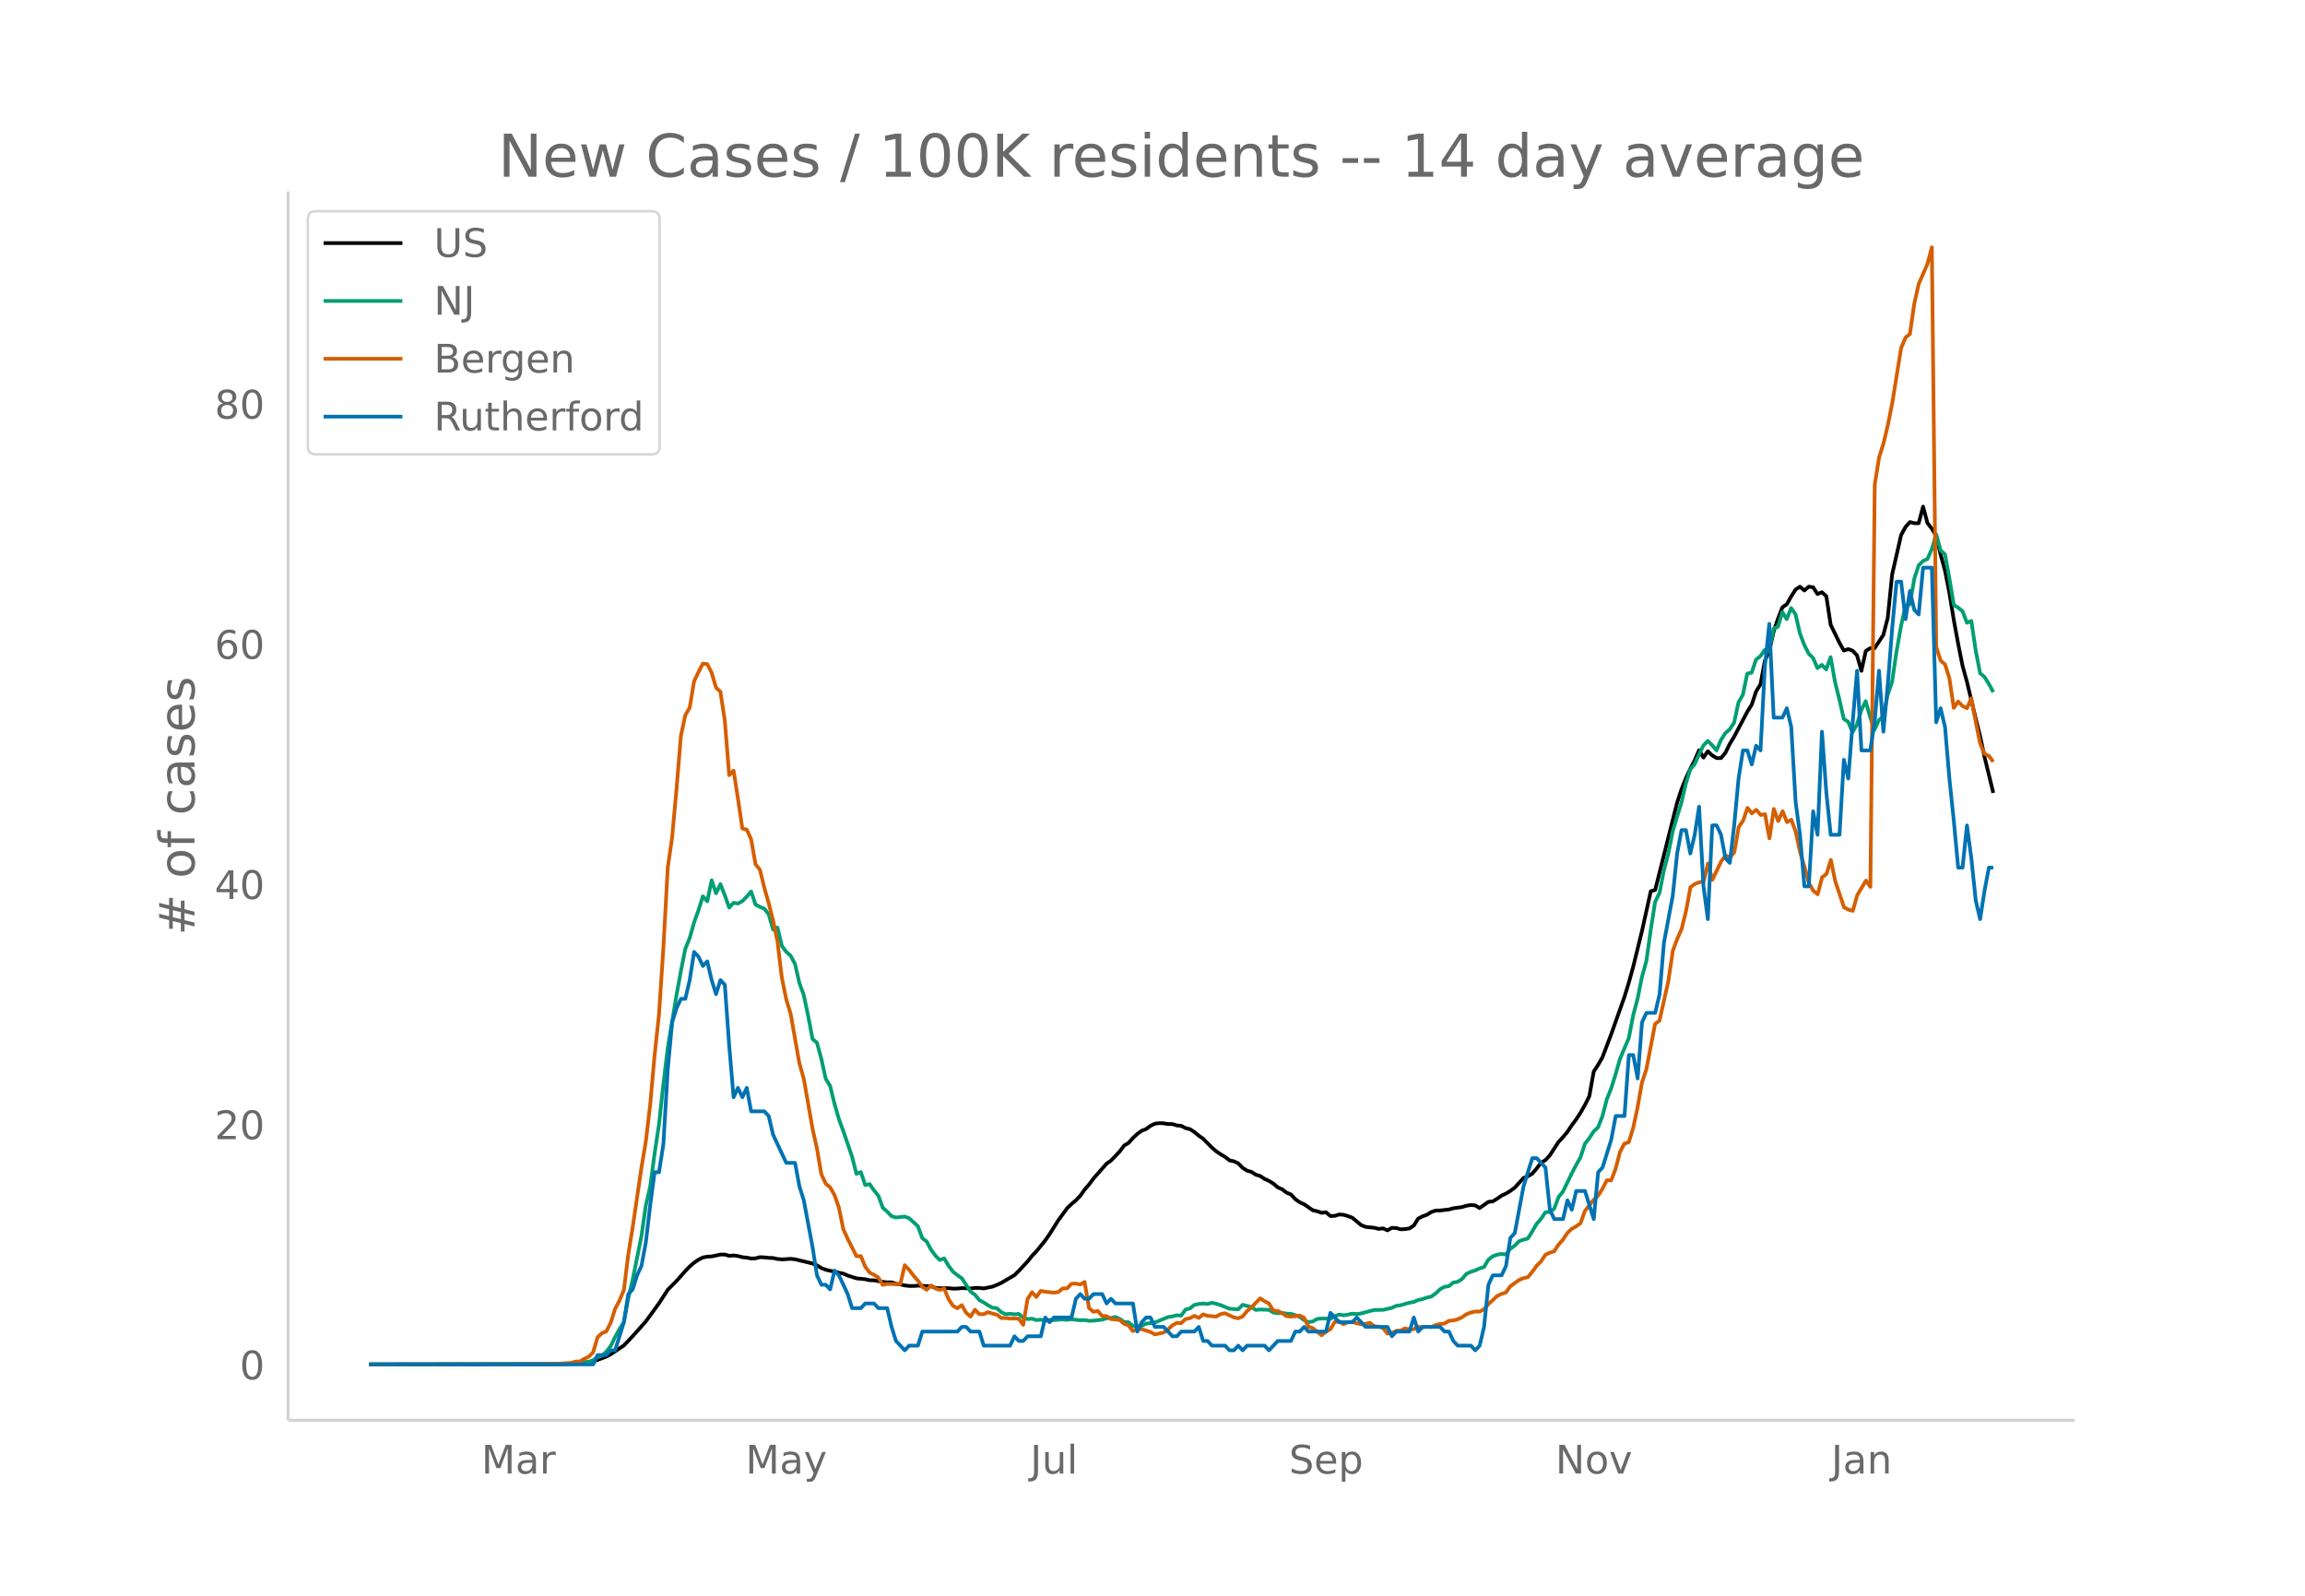 <svg height="864" viewBox="0 0 936 648" width="1248" xmlns="http://www.w3.org/2000/svg" xmlns:xlink="http://www.w3.org/1999/xlink"><defs><style>*{stroke-linecap:butt;stroke-linejoin:round}</style></defs><g id="figure_1"><path d="M0 648h936V0H0z" fill="#fff" id="patch_1"/><g id="axes_1"><path d="M117 576.72h725.4V77.76H117z" fill="none" id="patch_2"/><path clip-path="url(#pc61a9e782c)" d="M149.973 554.04l74.857-.107 7.129-.247 5.347-.422 1.782-.217 1.783-.343 1.782-.483 3.564-1.355 1.783-.96 5.347-3.569 3.564-3.751 5.347-6.008 5.347-7.346 3.565-5.51 3.564-3.58 3.565-4.026 1.782-1.857 1.783-1.524 1.782-1.22 1.782-.896 1.783-.327 1.782-.1 3.564-.755 1.783-.01 1.782.543 1.782-.172 1.783.242 1.782.47 1.782.19 1.783.336 1.782-.066 1.782-.474 1.783.085 1.782.199 1.782.068 1.783.397 1.782.157 3.564-.22 1.783.185 7.129 1.71 1.782.746 1.783 1.105 1.782.658 1.782.453 1.783.296 1.782.496 1.782.348 1.782.776 3.565 1.147 3.565.346 1.782.42 1.782.042 3.565.62 1.782.218 1.783-.044 1.782.61 1.782.248 1.782.422 1.783.198 1.782.016 1.782-.128 5.347.256 1.783.675 1.782.113 3.565-.02 1.782.174 1.782-.024 1.783-.181 3.564.136 1.782-.197 1.783-.002 1.782.196 3.565-.735 1.782-.697 1.782-.83 5.347-3.134 1.783-1.754 3.564-3.816 1.782-2.25 1.783-1.868 3.564-4.376 1.783-2.566 3.564-5.664 3.565-4.88 1.782-1.713 1.783-1.496 1.782-1.862 1.782-2.515 1.782-2.054 1.783-2.417 5.347-6.064 1.782-1.231 3.565-3.747 1.782-2.37 1.782-1.047 1.783-2.006 1.782-1.67 1.782-1.266 1.783-.702 1.782-1.313 1.782-.844 1.782-.242 1.783.09 1.782.284 1.782.016 1.783.555 1.782.162 1.782.923 1.783.432 1.782 1.16 1.782 1.478 1.783 1.244 3.564 3.62 1.782 1.512 1.783 1.201 1.782 1.062 1.782 1.391 1.783.374 1.782.844 1.782 1.826 1.783 1.138 1.782.492 1.782 1.146 1.783.53 1.782 1.18 1.782.81 1.783 1.083 1.782 1.524 1.782.794 1.782 1.365 1.783.725 1.782 1.92 1.782 1.259 1.783.812 3.564 2.445 1.783.397 1.782.64 1.782-.23 1.783 1.53 1.782-.085 1.782-.546 1.782.126 1.783.517 1.782.682 3.565 2.985 1.782.712 3.565.378 1.782.444 1.782-.197 1.783.793 1.782-1.026 1.782.106 1.782.5 1.783-.086 1.782-.265 1.782-1.172 1.783-2.831 1.782-.93 1.782-.63 1.783-1.119 1.782-.575 1.782-.044 3.565-.402 1.782-.487 3.565-.49 1.782-.553 1.782-.279 1.783.15 1.782 1.076 3.565-2.514 1.782-.186 1.782-1.1 1.783-1.24 1.782-.834 1.782-1.084 1.783-1.31 3.564-3.926 1.782-.722 1.783-1.04 1.782-2.111 1.782-2.306 1.783-1.114 1.782-1.922 3.565-5.492 1.782-1.889 1.782-2.143 1.783-2.683 1.782-2.384 1.782-2.73 1.782-3.124 1.783-3.568 1.782-9.979 1.782-2.739 1.783-3.124 3.564-9.4 5.347-15.07 1.783-5.817 1.782-6.46 3.565-14.511 3.564-16.122 1.782-.526 8.912-35.437 1.782-5.473 1.783-4.413 1.782-3.858 1.782-3.41 1.783-4.133 1.782 2.971 1.782-2.58 1.782 1.711 1.783 1.058 1.782.02 1.782-2.134 1.783-3.627 1.782-2.933 5.347-10.133 1.782-2.855 1.783-5.38 1.782-2.897 1.782-9.575 1.782-3.95 1.783-7.878 1.782-5.285 1.782-4.6 1.783-1.216 1.782-3.195 1.782-2.784 1.783-1.151 1.782 1.53 1.782-1.55 1.783.262 1.782 2.74 1.782-.736 1.783 1.59 1.782 11.633 3.564 7.32 1.783 3.133 1.782-.583 1.782.63 1.783 1.91 1.782 6.289 1.782-8.071 1.783-1.146 1.782.06 3.565-5.427 1.782-6.902 1.782-17.654L772 217.246l1.782-3.27 1.782-1.987 1.783.462 1.782.01 1.782-6.741 1.783 6.677 1.782 2.28 1.782 2.995 1.783 7.54 1.782 6.513 1.782 9.053 1.782 10.955 1.783 9.732 1.782 8.917 1.782 6.482 3.565 14.96L804.08 299l1.783 8.348 3.564 14.634h0" fill="none" stroke="#000" stroke-linecap="round" stroke-width="1.5" id="line2d_1"/><path clip-path="url(#pc61a9e782c)" d="M149.973 554.04l78.421-.09 5.347-.216 1.783-.078 3.564-.663 1.783-.635 1.782-1.22 1.782-.573 1.782-1.714 1.783-2.294 1.782-3.612 1.782-3.255 1.783-2.824 1.782-9.667 1.782-7.546 3.565-17.726 1.782-12.433 1.783-7.73 1.782-13.322 1.782-11.852 1.782-16.303 1.783-14.871 3.564-21.37 1.783-9.786 1.782-8.996 1.782-4.377 1.783-6.322 1.782-4.957 1.782-5.636 1.783 2.024 1.782-8.55 1.782 5.306 1.782-3.733 1.783 4.53 1.782 5.004 1.782-1.961 1.783.314 1.782-1 1.782-1.793 1.783-2.094 1.782 5.31 1.782.926 1.783.721 1.782 2.29 1.782 6.166 1.783-.792 1.782 7.447 1.782 2.4 1.782 1.616 1.783 3.334 1.782 7.761 1.782 4.898 1.783 8.51 1.782 9.315 1.782 1.49 1.783 6.593 1.782 8.071 1.782 2.883 1.783 7.275 1.782 6.177 1.782 4.827 3.565 10.444 1.782 6.981 1.782-.73 1.783 5.272 1.782-.38 1.782 2.545 1.783 2.204 1.782 4.847 1.782 1.577 1.783 1.85 1.782.538 3.564-.369 1.783.663 3.564 3.232 1.783 4.855 1.782 1.365 1.782 3.337 1.783 2.432 1.782 1.737 1.782-.65 1.783 3.039 1.782 2.36 1.782 1.42 1.783 1.228 3.564 5.47 1.782 1.248 1.783 2.18 1.782.957 1.782 1.157 1.783.969 1.782.204 1.782 1.616 1.783.82 1.782-.177 1.782.216 1.783-.146 1.782 1.455 1.782.636 1.782-.18 1.783.576 1.782-.16 1.782.485 1.783-.364 1.782.031 3.565-.255 1.782.173 1.782-.224 3.565.384 1.782-.074 1.782.318 1.783-.079 3.564-.396 1.783-.596 1.782-.067 1.782-.447 1.783.773 1.782 1.318 1.782.058 1.783 1.526 1.782.125 1.782-.184 1.783-.894 3.564-.447 5.347-2.224 1.782-.278 1.783-.436 1.782.126 1.782-2.463 1.783-.463 1.782-1.427 1.782-.361 1.783-.2 1.782.2 1.782-.49 1.782.388 1.783.56 3.564 1.46 3.565.255 1.782-1.844 3.565.887 1.782 1.204 1.783-.177 3.564.133 1.783 1.09 1.782.307 1.782-.189 1.782.33 1.783.078 1.782.534 1.782.659 1.783 1.368 1.782.804 1.782-.274 1.783-1.036 1.782-.133h1.782l1.783.133 1.782-1.098 1.782-.659 1.782.294 1.783-.27 1.782-.4 1.782.184 1.783-.255 5.347-1.435 3.564-.024 3.565-.808 1.782-.843 1.782-.227 3.565-1.036 1.782-.294 1.783-.792 1.782-.388 1.782-.604 1.783-.404 1.782-1.275 1.782-1.71 1.783-.984 1.782-.243 1.782-1.479 1.783-.313 1.782-1.126 1.782-2.098 1.782-.832 1.783-.564 1.782-.824 1.782-.51 1.783-3.012 1.782-1.396 1.782-.631 1.783-.342 1.782.26 1.782-2.33 1.783-1.251 1.782-1.816 1.782-.636 1.782-.466 1.783-2.86 1.782-3.105 1.782-2.02 1.783-2.67 1.782-.126 1.782-1.302 1.783-4.77 1.782-2.196 3.565-7.365 1.782-3.427 1.782-3.114 1.782-5.483 1.783-2.302 1.782-2.73 1.782-1.663 1.783-4.588 1.782-6.824 1.782-4.44 1.783-5.714 1.782-6.251 3.565-8.413 1.782-9.232 1.782-6.737 1.783-8.875 1.782-6.373 1.782-12.625 1.782-11.436 1.783-3.682 1.782-9.138 1.782-6.738 1.783-9 1.782-6.091 1.782-5.695 1.783-7.636 1.782-5.831 1.782-2.102 1.783-4.009 1.782-3.623 1.782-1.86 1.782 1.726 1.783 2.13 1.782-4.24 1.782-2.776 1.783-1.553 1.782-2.687 1.782-8.24 1.783-3.121 1.782-8.593 1.782-.38 1.783-5.287 1.782-1.428 1.782-2.51 1.782.636 1.783-9.248 1.782-.831 1.782-5.97 1.783 2.91 1.782-4.514 1.782 2.53 1.783 7.77 1.782 4.662 1.782 3.534 1.783 1.769 1.782 4.13 1.782-1.31 1.783 1.843 1.782-4.981 1.782 10.028 1.782 7.122 1.783 7.938 1.782 1.153 1.782 4.22 1.783-3.142 1.782-5.776 1.782-3.687 1.783 6.444 1.782 5.208 1.782-3.942 1.783-1.549 1.782-8.663 1.782-5.271 1.782-12.142L772 254l1.782-7.926 1.782-.706 1.783-10.393 1.782-5.412 1.782-1.769 1.783-.784 1.782-4.095 1.782-5.863 1.783 6.444 1.782 1.608 1.782 9.765 1.782 10.781 1.783 1.098 1.782 1.467 1.782 4.671 1.783-.741 1.782 12.04 1.782 9.2 1.783 1.503 1.782 2.843 1.782 3.318h0" fill="none" stroke="#009e73" stroke-linecap="round" stroke-width="1.5" id="line2d_2"/><path clip-path="url(#pc61a9e782c)" d="M149.973 554.04l67.727-.075 8.912-.187 5.347-.373 1.782-.523 1.783-.038 1.782-1.083 1.782-.86 1.783-1.793 1.782-6.091 1.782-1.644 1.782-.748 1.783-3.512 1.782-5.643 1.782-3.363 1.783-4.26 1.782-14.386 1.782-11.023 3.565-24.252 1.782-10.612 1.783-15.096 1.782-20.029 1.782-16.479 1.782-26.979 1.783-32.659 1.782-12.406 1.782-19.543 1.783-21.635 1.782-8.333 1.782-3.064 1.783-10.687 1.782-3.775 1.782-3.4 1.783.187 1.782 3.475 1.782 6.09 1.782 1.645 1.783 11.696 1.782 22.196 1.782-1.83 1.783 11.321 1.782 12.182 1.782.411 1.783 3.961 1.782 10.126 1.782 2.205 1.783 7.287 1.782 6.315 1.782 6.987 1.783 8.483 1.782 14.835 1.782 8.743 1.782 5.83 3.565 20.178 1.782 6.24 3.565 20.328 1.782 7.997 1.783 10.462 1.782 3.812 1.782 1.495 1.783 3.138 1.782 5.082 1.782 8.744 1.782 3.924 3.565 7.062 1.782-.037 1.783 4.297 1.782 2.392 1.782.896 1.783 1.121 1.782 2.99 1.782-.411 3.565.112 1.782-.038 1.782-7.66 1.783 1.869 1.782 2.354 1.782 2.018 1.783 2.54 1.782 1.196 1.782-1.756 1.783 1.233 1.782.56 1.782-.523 1.783 4.335 1.782 2.653 1.782 1.009 1.783-1.27 1.782 3.101 1.782 1.532 1.782-2.765 1.783 1.794h1.782l1.782-.823 1.783.598 1.782.411 1.782 1.383h1.783l1.782.224 1.782-.037 1.783.112 1.782 2.466 1.782-10.5 1.782-2.728 1.783 1.906 1.782-2.466 1.782.336 3.565.374 1.782-.225 1.783-1.494 1.782-.038 1.782-1.83 1.783-.113 1.782.411 1.782-1.046 1.782 10.575 1.783 1.532 1.782-.336 1.782 2.055 1.783.037 1.782 1.196 3.565.374 1.782 1.57 1.782.634 1.783 2.317 1.782-.897 1.782.112 3.565 1.121 1.782 1.01 3.565-.748 1.782-1.27 1.782-1.682 1.783-.972 1.782.075 1.782-1.644 1.783-.336 1.782-.972 1.782.86 1.783-1.458 1.782.598 3.564.3 1.783-1.01 1.782-.336 3.565 1.681 1.782.374 1.782-.747 1.783-2.168 1.782-1.494 3.565-3.7 1.782 1.159 1.782.971 1.783 2.84 1.782.15 1.782.86 1.782 1.232 1.783.187 1.782-.15 1.782-.261 1.783.86 1.782 3.661 1.782.598 3.565 2.878 1.782-1.458 1.783-.971 1.782-2.952 1.782-.262 1.782 1.159 1.783-.86 1.782-.075 1.782.56 1.783.375 1.782-.15 1.782-.411 1.783 1.345 1.782.224 1.782.524 1.783 2.279 1.782-.187 1.782-.897 1.782-.15 1.783-.859 1.782.374 1.782-.037 1.783-.972 1.782.15 1.782-.225 1.783.15 1.782-.822 1.782-.449 1.783-.149 1.782-1.121 1.782-.15 1.783-.448 1.782-.822 1.782-1.233 1.782-.71 1.783-.411 1.782.037 1.782-.934 1.783-2.055 3.564-3.326 1.783-.86 1.782-.56 1.782-2.54 3.565-2.542 1.782-.747 1.782-.411 1.783-2.13 1.782-2.504 1.782-1.756 1.783-2.69 1.782-.86 1.782-.56 1.783-2.728 1.782-1.98 1.782-2.728 1.783-1.682 1.782-1.009 1.782-1.233 1.782-5.007 3.565-4.559 1.782-1.644 1.783-2.803 1.782-3.475 1.782.038 1.783-4.671 1.782-6.838 1.782-3.4 1.783-.561 1.782-5.755 1.782-8.295 1.783-10.127 1.782-5.343 3.564-18.535 1.783-1.307 3.564-15.881L679.32 386l1.782-4.783 1.782-4.073 1.783-7.25 1.782-9.64 1.782-1.308 1.783-.673 1.782-.299 1.782-7.323 1.782 6.614 3.565-7.474 1.782-2.429 1.783.86 1.782-2.168 1.782-10.238 1.783-2.579 1.782-5.194 1.782 2.242 1.783-1.457 1.782 2.093 1.782-.3 1.782 9.79 1.783-11.92 1.782 4.933 1.782-4.035 1.783 4.446 1.782-.971 1.782 4.97 1.783 8.258 1.782 5.978 1.782 6.54 1.783 3.101 1.782 1.42 1.782-6.875 1.783-1.346 1.782-5.717 1.782 8.632 3.565 10.612 1.782.934 1.782.486 1.783-6.315 3.564-5.979 1.783 2.541 1.782-163.369 1.782-11.06 1.783-5.643 1.782-7.51 1.782-8.969L772 141.32l1.782-4.26 1.782-1.42 1.783-12.369 1.782-7.922 3.565-8.183 1.782-6.726 1.782 162.248 1.783 5.568 1.782 1.532 1.782 5.68 1.782 11.995 1.783-2.579 1.782 1.831 1.782.86 1.783-4.036 1.782 9.529 1.782 8.818 1.783 4.26 1.782.822 1.782 2.354h0" fill="none" stroke="#d55e00" stroke-linecap="round" stroke-width="1.5" id="line2d_3"/><path clip-path="url(#pc61a9e782c)" d="M149.973 554.04h90.898l1.782-3.806h3.564L248 548.33h1.782l3.565-11.419 1.782-11.419 1.782-1.903 1.783-5.71 1.782-3.806 1.782-9.515 1.783-15.226 1.782-13.322h1.782l1.782-11.42 1.783-30.45 1.782-19.032 1.782-5.709 1.783-3.806h1.782l1.782-7.613 1.783-11.42 1.782 1.904 1.782 3.806 1.783-1.903 1.782 7.613 1.782 5.71 1.782-5.71 1.783 1.903 1.782 24.741 1.782 20.935 1.783-3.806 1.782 3.806 1.782-3.806 1.783 9.516h5.347l1.782 1.903 1.782 7.613 5.347 11.419h3.565l1.782 9.515 1.782 5.71 3.565 19.032 1.782 11.419 1.783 3.806h1.782l1.782 1.903 1.783-7.612 1.782 1.903 3.564 7.612 1.783 5.71h3.564l1.783-1.903h3.564l1.783 1.903h3.564l1.783 7.613 1.782 5.71 3.564 3.805 1.783-1.903h3.564l1.783-5.71h14.258l1.783-1.902h1.782l1.782 1.903h3.565l1.782 5.71h10.694l1.782-3.807 1.783 1.903h1.782l1.782-1.903h5.347l1.782-7.613 1.783 1.903 1.782-1.903h7.13l1.782-7.612 1.782-1.904 1.782 1.904h1.782l1.783-1.904h3.564l1.783 3.807 1.782-1.903 1.782 1.903h7.13l1.782 11.419 1.782-3.807 1.783-1.903h1.782l1.782 3.807h3.565l3.564 3.806h1.783l1.782-1.903h5.347l1.782-1.903 1.783 5.71h1.782l1.782 1.902h5.347l1.782 1.903h1.783l1.782-1.903 1.782 1.903 1.783-1.903h7.129l1.782 1.903 3.565-3.806h5.347l1.782-3.806h1.782l1.783-1.903 1.782 1.903h7.13l1.782-7.613 3.564 3.806h5.347l1.782-1.903 3.565 3.807h8.912l1.782 3.806 1.782-1.903h5.347l1.782-5.71 1.783 5.71 1.782-1.903h7.13l1.782 1.903h1.782l1.782 3.806 1.783 1.903h5.346l1.783 1.903 1.782-1.903 1.782-7.612 1.783-17.129 1.782-3.806h3.565l1.782-3.807 1.782-11.419 1.783-1.903 3.564-19.032 3.565-11.419h1.782l3.565 3.807 1.782 17.128 1.782 3.807h3.565l1.782-7.613 1.783 3.806 1.782-7.612h3.564l3.565 11.419 1.782-19.032 1.783-1.903 3.564-11.42 1.783-9.515h3.564l1.783-24.741h1.782l1.782 9.516 1.783-22.839 1.782-3.806h3.564l1.783-7.613 1.782-20.934 3.565-19.032 1.782-17.129 1.782-9.516h1.783l1.782 9.516 1.782-7.612 1.783-11.42 1.782 32.355 1.782 13.322 1.782-38.064h1.783l1.782 3.807 1.782 9.515 1.783 1.904 1.782-15.226 1.782-19.031 1.783-11.42h1.782l1.782 5.71 1.783-7.613 1.782 1.904 1.782-34.258 1.782-17.128 1.783 38.063h3.564l1.783-3.806 1.782 7.613 1.782 30.45 1.783 13.323 1.782 20.935h1.782l1.783-30.451 1.782 9.516 1.782-41.87 1.783 24.741 1.782 17.129h3.564l1.783-30.451 1.782 7.613 1.782-22.838 1.783-20.935 1.782 32.354h3.565l1.782-11.42 1.782-20.934 1.783 24.74 1.782-19.03 1.782-22.839 1.782-19.032H772l1.782 15.226 1.782-11.42 1.783 7.613 1.782 1.904 1.782-19.032h3.565l1.782 62.805 1.783-5.71 1.782 7.613 1.782 20.935 1.782 17.128 1.783 19.032h1.782l1.782-17.129 1.783 13.322 1.782 17.129 1.782 7.613 1.783-11.42 1.782-9.515h1.782" fill="none" stroke="#0072b2" stroke-linecap="round" stroke-width="1.5" id="line2d_4"/><path d="M117 576.72V77.76" fill="none" stroke="#d3d3d3" stroke-linecap="square" stroke-width="1.25" id="patch_3"/><path d="M117 576.72h725.4" fill="none" stroke="#d3d3d3" stroke-linecap="square" stroke-width="1.25" id="patch_4"/><g id="matplotlib.axis_1"><g id="xtick_1"><g transform="matrix(.16 0 0 -.16 195.478 598.378)" fill="#696969" id="text_1"><defs><path d="M9.813 72.906h14.703l18.593-49.61 18.703 49.61h14.704V0H66.89v64.016l-18.797-50h-9.907l-18.796 50V0H9.813z" id="DejaVuSans-77"/><path d="M34.281 27.484q-10.89 0-15.093-2.484-4.204-2.484-4.204-8.5 0-4.781 3.157-7.594 3.156-2.797 8.562-2.797 7.485 0 12 5.297 4.516 5.297 4.516 14.078v2zm17.922 3.72V0H43.22v8.297Q40.14 3.328 35.547.953q-4.594-2.375-11.234-2.375-8.391 0-13.36 4.719Q6 8.016 6 15.922q0 9.219 6.172 13.906 6.187 4.688 18.437 4.688h12.61v.89q0 6.203-4.078 9.594-4.078 3.39-11.453 3.39-4.688 0-9.141-1.124-4.438-1.125-8.531-3.375v8.312q4.921 1.906 9.562 2.844 4.64.953 9.031.953 11.875 0 17.735-6.156 5.86-6.14 5.86-18.64z" id="DejaVuSans-97"/><path d="M41.11 46.297q-1.516.875-3.297 1.281Q36.03 48 33.89 48q-7.625 0-11.703-4.953-4.079-4.953-4.079-14.234V0H9.08v54.688h9.03v-8.5q2.844 4.984 7.375 7.39Q30.031 56 36.531 56q.922 0 2.047-.125 1.125-.11 2.484-.36z" id="DejaVuSans-114"/></defs><use xlink:href="#DejaVuSans-77"/><use x="86.279" xlink:href="#DejaVuSans-97"/><use x="147.559" xlink:href="#DejaVuSans-114"/></g></g><g id="xtick_2"><g transform="matrix(.16 0 0 -.16 302.752 598.378)" fill="#696969" id="text_2"><defs><path d="M32.172-5.078q-3.797-9.766-7.422-12.735-3.61-2.984-9.656-2.984H7.906v7.516h5.282q3.703 0 5.75 1.765Q21-9.766 23.483-3.219l1.61 4.094-22.11 53.813H12.5l17.094-42.766 17.093 42.766h9.516z" id="DejaVuSans-121"/></defs><use xlink:href="#DejaVuSans-77"/><use x="86.279" xlink:href="#DejaVuSans-97"/><use x="147.559" xlink:href="#DejaVuSans-121"/></g></g><g id="xtick_3"><g transform="matrix(.16 0 0 -.16 418.36 598.378)" fill="#696969" id="text_3"><defs><path d="M9.813 72.906h9.859V5.078q0-13.187-5-19.14-5-5.954-16.094-5.954h-3.75v8.297h3.078q6.531 0 9.219 3.672Q9.813-4.39 9.813 5.078z" id="DejaVuSans-74"/><path d="M8.5 21.578v33.11h8.984V21.922q0-7.766 3.016-11.656 3.031-3.875 9.094-3.875 7.265 0 11.484 4.64 4.234 4.64 4.234 12.656v31h8.985V0h-8.984v8.406Q42.047 3.422 37.718 1q-4.313-2.422-10.032-2.422-9.421 0-14.312 5.86Q8.5 10.296 8.5 21.578zM31.11 56z" id="DejaVuSans-117"/><path d="M9.422 75.984h8.984V0H9.422z" id="DejaVuSans-108"/></defs><use xlink:href="#DejaVuSans-74"/><use x="29.492" xlink:href="#DejaVuSans-117"/><use x="92.871" xlink:href="#DejaVuSans-108"/></g></g><g id="xtick_4"><g transform="matrix(.16 0 0 -.16 523.436 598.378)" fill="#696969" id="text_4"><defs><path d="M53.516 70.516V60.89q-5.61 2.687-10.594 4-4.984 1.328-9.625 1.328-8.047 0-12.422-3.125t-4.375-8.89q0-4.845 2.906-7.313 2.907-2.453 11.016-3.97l5.953-1.218q11.031-2.11 16.281-7.406 5.25-5.297 5.25-14.172 0-10.61-7.11-16.078-7.093-5.469-20.812-5.469-5.172 0-11.015 1.172Q13.14.922 6.89 3.219v10.156q6-3.36 11.765-5.078 5.766-1.703 11.328-1.703 8.438 0 13.032 3.312 4.593 3.328 4.593 9.485 0 5.359-3.297 8.39-3.296 3.032-10.812 4.547L27.484 33.5q-11.03 2.188-15.968 6.875-4.922 4.688-4.922 13.047 0 9.672 6.812 15.234 6.813 5.563 18.766 5.563 5.14 0 10.453-.938 5.328-.922 10.89-2.765z" id="DejaVuSans-83"/><path d="M56.203 29.594v-4.39H14.891q.593-9.282 5.593-14.142 5-4.859 13.938-4.859 5.172 0 10.031 1.266 4.86 1.265 9.656 3.812v-8.5Q49.266.734 44.187-.344 39.11-1.422 33.892-1.422q-13.094 0-20.735 7.61-7.64 7.625-7.64 20.625 0 13.421 7.25 21.296Q20.016 56 32.328 56q11.031 0 17.453-7.11 6.422-7.093 6.422-19.296zm-8.984 2.64q-.094 7.36-4.125 11.75-4.032 4.407-10.672 4.407-7.516 0-12.031-4.25-4.516-4.25-5.203-11.97z" id="DejaVuSans-101"/><path d="M18.11 8.203v-29H9.077v75.484h9.031v-8.296q2.844 4.875 7.157 7.234Q29.594 56 35.594 56q9.968 0 16.187-7.906 6.235-7.907 6.235-20.797T51.78 6.484q-6.218-7.906-16.187-7.906-6 0-10.328 2.375-4.313 2.375-7.157 7.25zm30.578 19.094q0 9.906-4.079 15.547-4.078 5.64-11.203 5.64-7.14 0-11.218-5.64-4.079-5.64-4.079-15.547 0-9.906 4.078-15.547 4.079-5.64 11.22-5.64 7.124 0 11.202 5.64t4.078 15.547z" id="DejaVuSans-112"/></defs><use xlink:href="#DejaVuSans-83"/><use x="63.477" xlink:href="#DejaVuSans-101"/><use x="125" xlink:href="#DejaVuSans-112"/></g></g><g id="xtick_5"><g transform="matrix(.16 0 0 -.16 631.622 598.378)" fill="#696969" id="text_5"><defs><path d="M9.813 72.906h13.28l32.329-60.984v60.984h9.562V0h-13.28L19.39 60.984V0H9.813z" id="DejaVuSans-78"/><path d="M30.61 48.39q-7.22 0-11.422-5.64-4.204-5.64-4.204-15.453 0-9.813 4.172-15.453 4.188-5.64 11.453-5.64 7.188 0 11.375 5.655 4.203 5.672 4.203 15.438 0 9.719-4.203 15.406-4.187 5.688-11.375 5.688zm0 7.61q11.718 0 18.406-7.625 6.703-7.61 6.703-21.078 0-13.422-6.703-21.078-6.688-7.64-18.407-7.64-11.765 0-18.437 7.64-6.656 7.656-6.656 21.078 0 13.469 6.656 21.078Q18.844 56 30.609 56z" id="DejaVuSans-111"/><path d="M2.984 54.688H12.5L29.594 8.797l17.093 45.89h9.516L35.687 0H23.485z" id="DejaVuSans-118"/></defs><use xlink:href="#DejaVuSans-78"/><use x="74.805" xlink:href="#DejaVuSans-111"/><use x="135.986" xlink:href="#DejaVuSans-118"/></g></g><g id="xtick_6"><g transform="matrix(.16 0 0 -.16 743.625 598.378)" fill="#696969" id="text_6"><defs><path d="M54.89 33.016V0h-8.984v32.719q0 7.765-3.031 11.61-3.031 3.858-9.078 3.858-7.281 0-11.484-4.64-4.204-4.625-4.204-12.64V0H9.08v54.688h9.03v-8.5q3.235 4.937 7.594 7.374Q30.078 56 35.797 56q9.422 0 14.25-5.828 4.844-5.828 4.844-17.156z" id="DejaVuSans-110"/></defs><use xlink:href="#DejaVuSans-74"/><use x="29.492" xlink:href="#DejaVuSans-97"/><use x="90.771" xlink:href="#DejaVuSans-110"/></g></g></g><g id="matplotlib.axis_2"><g id="ytick_1"><g transform="matrix(.16 0 0 -.16 97.32 560.119)" fill="#696969" id="text_7"><defs><path d="M31.781 66.406q-7.61 0-11.453-7.5Q16.5 51.422 16.5 36.375q0-14.984 3.828-22.484 3.844-7.5 11.453-7.5 7.672 0 11.5 7.5 3.844 7.5 3.844 22.484 0 15.047-3.844 22.531-3.828 7.5-11.5 7.5zm0 7.813q12.266 0 18.735-9.703 6.468-9.688 6.468-28.141 0-18.406-6.468-28.11-6.47-9.687-18.735-9.687-12.25 0-18.718 9.688-6.47 9.703-6.47 28.109 0 18.453 6.47 28.14Q19.53 74.22 31.78 74.22z" id="DejaVuSans-48"/></defs><use xlink:href="#DejaVuSans-48"/></g></g><g id="ytick_2"><g transform="matrix(.16 0 0 -.16 87.14 462.584)" fill="#696969" id="text_8"><defs><path d="M19.188 8.297h34.421V0H7.33v8.297q5.609 5.812 15.296 15.594 9.703 9.797 12.188 12.64 4.734 5.313 6.609 9 1.89 3.688 1.89 7.25 0 5.813-4.078 9.469-4.078 3.672-10.625 3.672-4.64 0-9.797-1.61-5.14-1.609-11-4.89v9.969Q13.767 71.78 18.938 73q5.188 1.219 9.485 1.219 11.328 0 18.062-5.672 6.735-5.656 6.735-15.125 0-4.5-1.688-8.531-1.672-4.016-6.125-9.485-1.218-1.422-7.765-8.187-6.532-6.766-18.453-18.922z" id="DejaVuSans-50"/></defs><use xlink:href="#DejaVuSans-50"/><use x="63.623" xlink:href="#DejaVuSans-48"/></g></g><g id="ytick_3"><g transform="matrix(.16 0 0 -.16 87.14 365.05)" fill="#696969" id="text_9"><defs><path d="M37.797 64.313L12.89 25.39h24.906zm-2.594 8.593H47.61V25.391h10.407v-8.203H47.609V0h-9.812v17.188H4.89v9.515z" id="DejaVuSans-52"/></defs><use xlink:href="#DejaVuSans-52"/><use x="63.623" xlink:href="#DejaVuSans-48"/></g></g><g id="ytick_4"><g transform="matrix(.16 0 0 -.16 87.14 267.515)" fill="#696969" id="text_10"><defs><path d="M33.016 40.375q-6.641 0-10.532-4.547-3.875-4.531-3.875-12.437 0-7.86 3.875-12.438 3.891-4.562 10.532-4.562 6.64 0 10.515 4.562 3.875 4.578 3.875 12.438 0 7.906-3.875 12.437-3.875 4.547-10.515 4.547zm19.578 30.922v-8.984q-3.719 1.75-7.5 2.671-3.782.938-7.5.938-9.766 0-14.922-6.594-5.14-6.594-5.875-19.922 2.875 4.25 7.219 6.516 4.359 2.266 9.578 2.266 10.984 0 17.36-6.672 6.374-6.657 6.374-18.125 0-11.235-6.64-18.032-6.641-6.78-17.672-6.78-12.657 0-19.344 9.687-6.688 9.703-6.688 28.109 0 17.281 8.204 27.563 8.203 10.28 22.015 10.28 3.719 0 7.5-.734t7.89-2.187z" id="DejaVuSans-54"/></defs><use xlink:href="#DejaVuSans-54"/><use x="63.623" xlink:href="#DejaVuSans-48"/></g></g><g id="ytick_5"><g transform="matrix(.16 0 0 -.16 87.14 169.98)" fill="#696969" id="text_11"><defs><path d="M31.781 34.625q-7.031 0-11.062-3.766-4.016-3.765-4.016-10.343 0-6.594 4.016-10.36Q24.75 6.391 31.78 6.391q7.032 0 11.078 3.78 4.063 3.798 4.063 10.345 0 6.578-4.031 10.343-4.016 3.766-11.11 3.766zm-9.86 4.188q-6.343 1.562-9.89 5.906Q8.5 49.079 8.5 55.329q0 8.733 6.219 13.812 6.234 5.078 17.062 5.078 10.89 0 17.094-5.078 6.203-5.079 6.203-13.813 0-6.25-3.547-10.61-3.531-4.343-9.828-5.906 7.125-1.656 11.094-6.5 3.984-4.828 3.984-11.796 0-10.61-6.468-16.282-6.47-5.656-18.532-5.656-12.047 0-18.531 5.656-6.469 5.672-6.469 16.282 0 6.968 4 11.797 4.016 4.843 11.14 6.5zM18.314 54.39q0-5.657 3.53-8.828 3.548-3.172 9.938-3.172 6.36 0 9.938 3.172 3.593 3.171 3.593 8.828 0 5.672-3.593 8.843-3.578 3.172-9.938 3.172-6.39 0-9.937-3.172-3.532-3.172-3.532-8.843z" id="DejaVuSans-56"/></defs><use xlink:href="#DejaVuSans-56"/><use x="63.623" xlink:href="#DejaVuSans-48"/></g></g><g transform="matrix(0 -.2 -.2 0 78.98 379.813)" fill="#696969" id="text_12"><defs><path d="M51.125 44H36.922l-4.11-16.313h14.313zm-7.328 27.781l-5.078-20.265h14.265L58.11 71.78h7.813L60.89 51.516h15.234V44h-17.14l-4-16.313h15.53V20.22H53.079L48 0h-7.813l5.032 20.219H30.906L25.875 0h-7.86l5.079 20.219H7.719v7.468h17.187L29 44H13.281v7.516h17.625l4.985 20.265z" id="DejaVuSans-35"/><path d="M37.11 75.984V68.5h-8.594q-4.828 0-6.72-1.953-1.874-1.953-1.874-7.031v-4.828h14.797v-6.985H19.922V0H10.89v47.703H2.297v6.984h8.594V58.5q0 9.125 4.25 13.297 4.25 4.187 13.468 4.187z" id="DejaVuSans-102"/><path d="M48.781 52.594v-8.407q-3.812 2.11-7.64 3.157-3.828 1.047-7.735 1.047-8.75 0-13.593-5.547-4.829-5.532-4.829-15.547 0-10.016 4.829-15.563 4.843-5.53 13.593-5.53 3.907 0 7.735 1.046 3.828 1.047 7.64 3.156V2.094Q45.016.344 40.984-.531q-4.015-.89-8.562-.89-12.36 0-19.64 7.765-7.266 7.765-7.266 20.953 0 13.375 7.343 21.031Q20.22 56 33.016 56q4.14 0 8.093-.86 3.953-.843 7.672-2.546z" id="DejaVuSans-99"/><path d="M44.281 53.078v-8.5q-3.797 1.953-7.906 2.922-4.094.984-8.5.984-6.688 0-10.031-2.047-3.344-2.046-3.344-6.156 0-3.125 2.39-4.906 2.391-1.781 9.626-3.39l3.078-.688q9.562-2.047 13.593-5.781 4.032-3.735 4.032-10.422 0-7.625-6.032-12.078-6.03-4.438-16.578-4.438-4.39 0-9.156.86Q10.688.296 5.422 2v9.281q4.984-2.594 9.812-3.89 4.829-1.282 9.579-1.282 6.343 0 9.75 2.172 3.421 2.172 3.421 6.125 0 3.656-2.468 5.61-2.453 1.953-10.813 3.765l-3.125.735q-8.344 1.75-12.062 5.39-3.704 3.64-3.704 9.985 0 7.718 5.47 11.906Q16.75 56 26.811 56q4.97 0 9.36-.734 4.406-.72 8.11-2.188z" id="DejaVuSans-115"/></defs><use xlink:href="#DejaVuSans-35"/><use x="83.789" xlink:href="#DejaVuSans-32"/><use x="115.576" xlink:href="#DejaVuSans-111"/><use x="176.758" xlink:href="#DejaVuSans-102"/><use x="211.963" xlink:href="#DejaVuSans-32"/><use x="243.75" xlink:href="#DejaVuSans-99"/><use x="298.73" xlink:href="#DejaVuSans-97"/><use x="360.01" xlink:href="#DejaVuSans-115"/><use x="412.109" xlink:href="#DejaVuSans-101"/><use x="473.633" xlink:href="#DejaVuSans-115"/></g></g><g transform="matrix(.24 0 0 -.24 202.252 71.76)" fill="#696969" id="text_13"><defs><path d="M4.203 54.688h8.985l11.234-42.672 11.172 42.672h10.593l11.235-42.672 11.187 42.672h8.985L63.28 0H52.688L40.922 44.828 29.109 0H18.5z" id="DejaVuSans-119"/><path d="M64.406 67.281v-10.39q-4.984 4.64-10.625 6.922-5.64 2.296-11.984 2.296-12.5 0-19.14-7.64-6.641-7.64-6.641-22.094 0-14.406 6.64-22.047 6.64-7.64 19.14-7.64 6.345 0 11.985 2.296 5.64 2.297 10.625 6.938V5.609Q59.234 2.094 53.437.33q-5.78-1.75-12.218-1.75-16.563 0-26.094 10.124-9.516 10.14-9.516 27.672 0 17.578 9.516 27.703 9.531 10.14 26.094 10.14 6.531 0 12.312-1.734 5.797-1.734 10.875-5.203z" id="DejaVuSans-67"/><path d="M25.39 72.906h8.297L8.297-9.28H0z" id="DejaVuSans-47"/><path d="M12.406 8.297h16.11v55.625l-17.532-3.516v8.985l17.438 3.515h9.86V8.296H54.39V0H12.406z" id="DejaVuSans-49"/><path d="M9.813 72.906h9.859V42.094L52.39 72.906h12.703L28.906 38.922 67.672 0H54.688L19.672 35.11V0h-9.86z" id="DejaVuSans-75"/><path d="M9.422 54.688h8.984V0H9.422zm0 21.296h8.984v-11.39H9.422z" id="DejaVuSans-105"/><path d="M45.406 46.39v29.594h8.985V0h-8.985v8.203Q42.578 3.328 38.25.953q-4.313-2.375-10.375-2.375-9.906 0-16.14 7.906-6.22 7.922-6.22 20.813 0 12.89 6.22 20.797Q17.968 56 27.874 56q6.063 0 10.375-2.375 4.328-2.36 7.156-7.234zm-30.61-19.093q0-9.906 4.079-15.547 4.078-5.64 11.203-5.64 7.125 0 11.219 5.64 4.11 5.64 4.11 15.547 0 9.906-4.11 15.547-4.094 5.64-11.219 5.64-7.125 0-11.203-5.64-4.078-5.64-4.078-15.547z" id="DejaVuSans-100"/><path d="M18.313 70.219V54.688h18.5v-6.985h-18.5V18.016q0-6.688 1.828-8.594 1.828-1.906 7.453-1.906h9.218V0h-9.218q-10.407 0-14.36 3.875-3.953 3.89-3.953 14.14v29.688H2.687v6.984h6.594V70.22z" id="DejaVuSans-116"/><path d="M4.89 31.39h26.313v-8H4.891z" id="DejaVuSans-45"/><path d="M45.406 27.984q0 9.766-4.031 15.125-4.016 5.375-11.297 5.375-7.219 0-11.25-5.375-4.031-5.359-4.031-15.125 0-9.718 4.031-15.093t11.25-5.375q7.281 0 11.297 5.375 4.031 5.375 4.031 15.093zm8.985-21.203q0-13.953-6.203-20.765Q42-20.797 29.203-20.797q-4.734 0-8.937.703-4.203.703-8.157 2.172v8.735q3.954-2.141 7.813-3.157 3.86-1.031 7.86-1.031 8.843 0 13.234 4.61 4.39 4.609 4.39 13.937v4.453q-2.781-4.844-7.125-7.234Q33.938 0 27.875 0 17.828 0 11.672 7.656q-6.156 7.672-6.156 20.328 0 12.688 6.156 20.344Q17.828 56 27.875 56q6.063 0 10.406-2.39 4.344-2.391 7.125-7.22v8.297h8.985z" id="DejaVuSans-103"/></defs><use xlink:href="#DejaVuSans-78"/><use x="74.805" xlink:href="#DejaVuSans-101"/><use x="136.328" xlink:href="#DejaVuSans-119"/><use x="218.115" xlink:href="#DejaVuSans-32"/><use x="249.902" xlink:href="#DejaVuSans-67"/><use x="319.727" xlink:href="#DejaVuSans-97"/><use x="381.006" xlink:href="#DejaVuSans-115"/><use x="433.105" xlink:href="#DejaVuSans-101"/><use x="494.629" xlink:href="#DejaVuSans-115"/><use x="546.729" xlink:href="#DejaVuSans-32"/><use x="578.516" xlink:href="#DejaVuSans-47"/><use x="612.207" xlink:href="#DejaVuSans-32"/><use x="643.994" xlink:href="#DejaVuSans-49"/><use x="707.617" xlink:href="#DejaVuSans-48"/><use x="771.24" xlink:href="#DejaVuSans-48"/><use x="834.863" xlink:href="#DejaVuSans-75"/><use x="900.439" xlink:href="#DejaVuSans-32"/><use x="932.227" xlink:href="#DejaVuSans-114"/><use x="971.09" xlink:href="#DejaVuSans-101"/><use x="1032.613" xlink:href="#DejaVuSans-115"/><use x="1084.713" xlink:href="#DejaVuSans-105"/><use x="1112.496" xlink:href="#DejaVuSans-100"/><use x="1175.973" xlink:href="#DejaVuSans-101"/><use x="1237.496" xlink:href="#DejaVuSans-110"/><use x="1300.875" xlink:href="#DejaVuSans-116"/><use x="1340.084" xlink:href="#DejaVuSans-115"/><use x="1392.184" xlink:href="#DejaVuSans-32"/><use x="1423.971" xlink:href="#DejaVuSans-45"/><use x="1460.055" xlink:href="#DejaVuSans-45"/><use x="1496.139" xlink:href="#DejaVuSans-32"/><use x="1527.926" xlink:href="#DejaVuSans-49"/><use x="1591.549" xlink:href="#DejaVuSans-52"/><use x="1655.172" xlink:href="#DejaVuSans-32"/><use x="1686.959" xlink:href="#DejaVuSans-100"/><use x="1750.436" xlink:href="#DejaVuSans-97"/><use x="1811.715" xlink:href="#DejaVuSans-121"/><use x="1870.895" xlink:href="#DejaVuSans-32"/><use x="1902.682" xlink:href="#DejaVuSans-97"/><use x="1963.961" xlink:href="#DejaVuSans-118"/><use x="2023.141" xlink:href="#DejaVuSans-101"/><use x="2084.664" xlink:href="#DejaVuSans-114"/><use x="2125.777" xlink:href="#DejaVuSans-97"/><use x="2187.057" xlink:href="#DejaVuSans-103"/><use x="2250.533" xlink:href="#DejaVuSans-101"/></g><g id="legend_1"><path d="M128.2 184.5h136.45q3.2 0 3.2-3.2V88.96q0-3.2-3.2-3.2H128.2q-3.2 0-3.2 3.2v92.34q0 3.2 3.2 3.2z" fill="none" opacity=".8" stroke="#ccc" id="patch_5"/><path d="M131.4 98.718h32" fill="none" stroke="#000" stroke-linecap="round" stroke-width="1.5" id="line2d_5"/><g transform="matrix(.16 0 0 -.16 176.2 104.317)" fill="#696969" id="text_14"><defs><path d="M8.688 72.906h9.921V28.61q0-11.718 4.235-16.875 4.25-5.14 13.781-5.14 9.469 0 13.719 5.14 4.25 5.157 4.25 16.875v44.297H64.5V27.391q0-14.25-7.063-21.532-7.046-7.28-20.812-7.28-13.828 0-20.89 7.28-7.047 7.282-7.047 21.532z" id="DejaVuSans-85"/></defs><use xlink:href="#DejaVuSans-85"/><use x="73.193" xlink:href="#DejaVuSans-83"/></g><path d="M131.4 122.203h32" fill="none" stroke="#009e73" stroke-linecap="round" stroke-width="1.5" id="line2d_7"/><g transform="matrix(.16 0 0 -.16 176.2 127.802)" fill="#696969" id="text_15"><use xlink:href="#DejaVuSans-78"/><use x="74.805" xlink:href="#DejaVuSans-74"/></g><path d="M131.4 145.688h32" fill="none" stroke="#d55e00" stroke-linecap="round" stroke-width="1.5" id="line2d_9"/><g transform="matrix(.16 0 0 -.16 176.2 151.287)" fill="#696969" id="text_16"><defs><path d="M19.672 34.813V8.108H35.5q7.953 0 11.781 3.297 3.844 3.297 3.844 10.078 0 6.844-3.844 10.078-3.828 3.25-11.781 3.25zm0 29.984V42.828h14.61q7.218 0 10.75 2.703 3.546 2.719 3.546 8.282 0 5.515-3.547 8.25-3.531 2.734-10.75 2.734zm-9.86 8.11h25.204q11.28 0 17.375-4.688Q58.5 63.53 58.5 54.89q0-6.703-3.125-10.657-3.125-3.953-9.188-4.922 7.282-1.562 11.313-6.53 4.031-4.954 4.031-12.376 0-9.765-6.64-15.093Q48.25 0 35.984 0H9.812z" id="DejaVuSans-66"/></defs><use xlink:href="#DejaVuSans-66"/><use x="68.604" xlink:href="#DejaVuSans-101"/><use x="130.127" xlink:href="#DejaVuSans-114"/><use x="169.49" xlink:href="#DejaVuSans-103"/><use x="232.967" xlink:href="#DejaVuSans-101"/><use x="294.49" xlink:href="#DejaVuSans-110"/></g><path d="M131.4 169.173h32" fill="none" stroke="#0072b2" stroke-linecap="round" stroke-width="1.5" id="line2d_11"/><g transform="matrix(.16 0 0 -.16 176.2 174.773)" fill="#696969" id="text_17"><defs><path d="M44.39 34.188q3.172-1.079 6.172-4.594 3-3.516 6.032-9.672L66.609 0H56l-9.313 18.703q-3.624 7.328-7.015 9.719-3.39 2.39-9.25 2.39h-10.75V0h-9.86v72.906h22.266q12.5 0 18.656-5.234 6.157-5.219 6.157-15.766 0-6.89-3.203-11.437-3.204-4.532-9.297-6.282zM19.673 64.797V38.922h12.406q7.125 0 10.766 3.297 3.64 3.297 3.64 9.687 0 6.39-3.64 9.64-3.64 3.25-10.766 3.25z" id="DejaVuSans-82"/><path d="M54.89 33.016V0h-8.984v32.719q0 7.765-3.031 11.61-3.031 3.858-9.078 3.858-7.281 0-11.484-4.64-4.204-4.625-4.204-12.64V0H9.08v75.984h9.03V46.188q3.235 4.937 7.594 7.374Q30.078 56 35.797 56q9.422 0 14.25-5.828 4.844-5.828 4.844-17.156z" id="DejaVuSans-104"/></defs><use xlink:href="#DejaVuSans-82"/><use x="64.982" xlink:href="#DejaVuSans-117"/><use x="128.361" xlink:href="#DejaVuSans-116"/><use x="167.57" xlink:href="#DejaVuSans-104"/><use x="230.949" xlink:href="#DejaVuSans-101"/><use x="292.473" xlink:href="#DejaVuSans-114"/><use x="333.586" xlink:href="#DejaVuSans-102"/><use x="368.791" xlink:href="#DejaVuSans-111"/><use x="429.973" xlink:href="#DejaVuSans-114"/><use x="469.336" xlink:href="#DejaVuSans-100"/></g></g></g></g><defs><clipPath id="pc61a9e782c"><path d="M117 77.76h725.4v498.96H117z"/></clipPath></defs></svg>